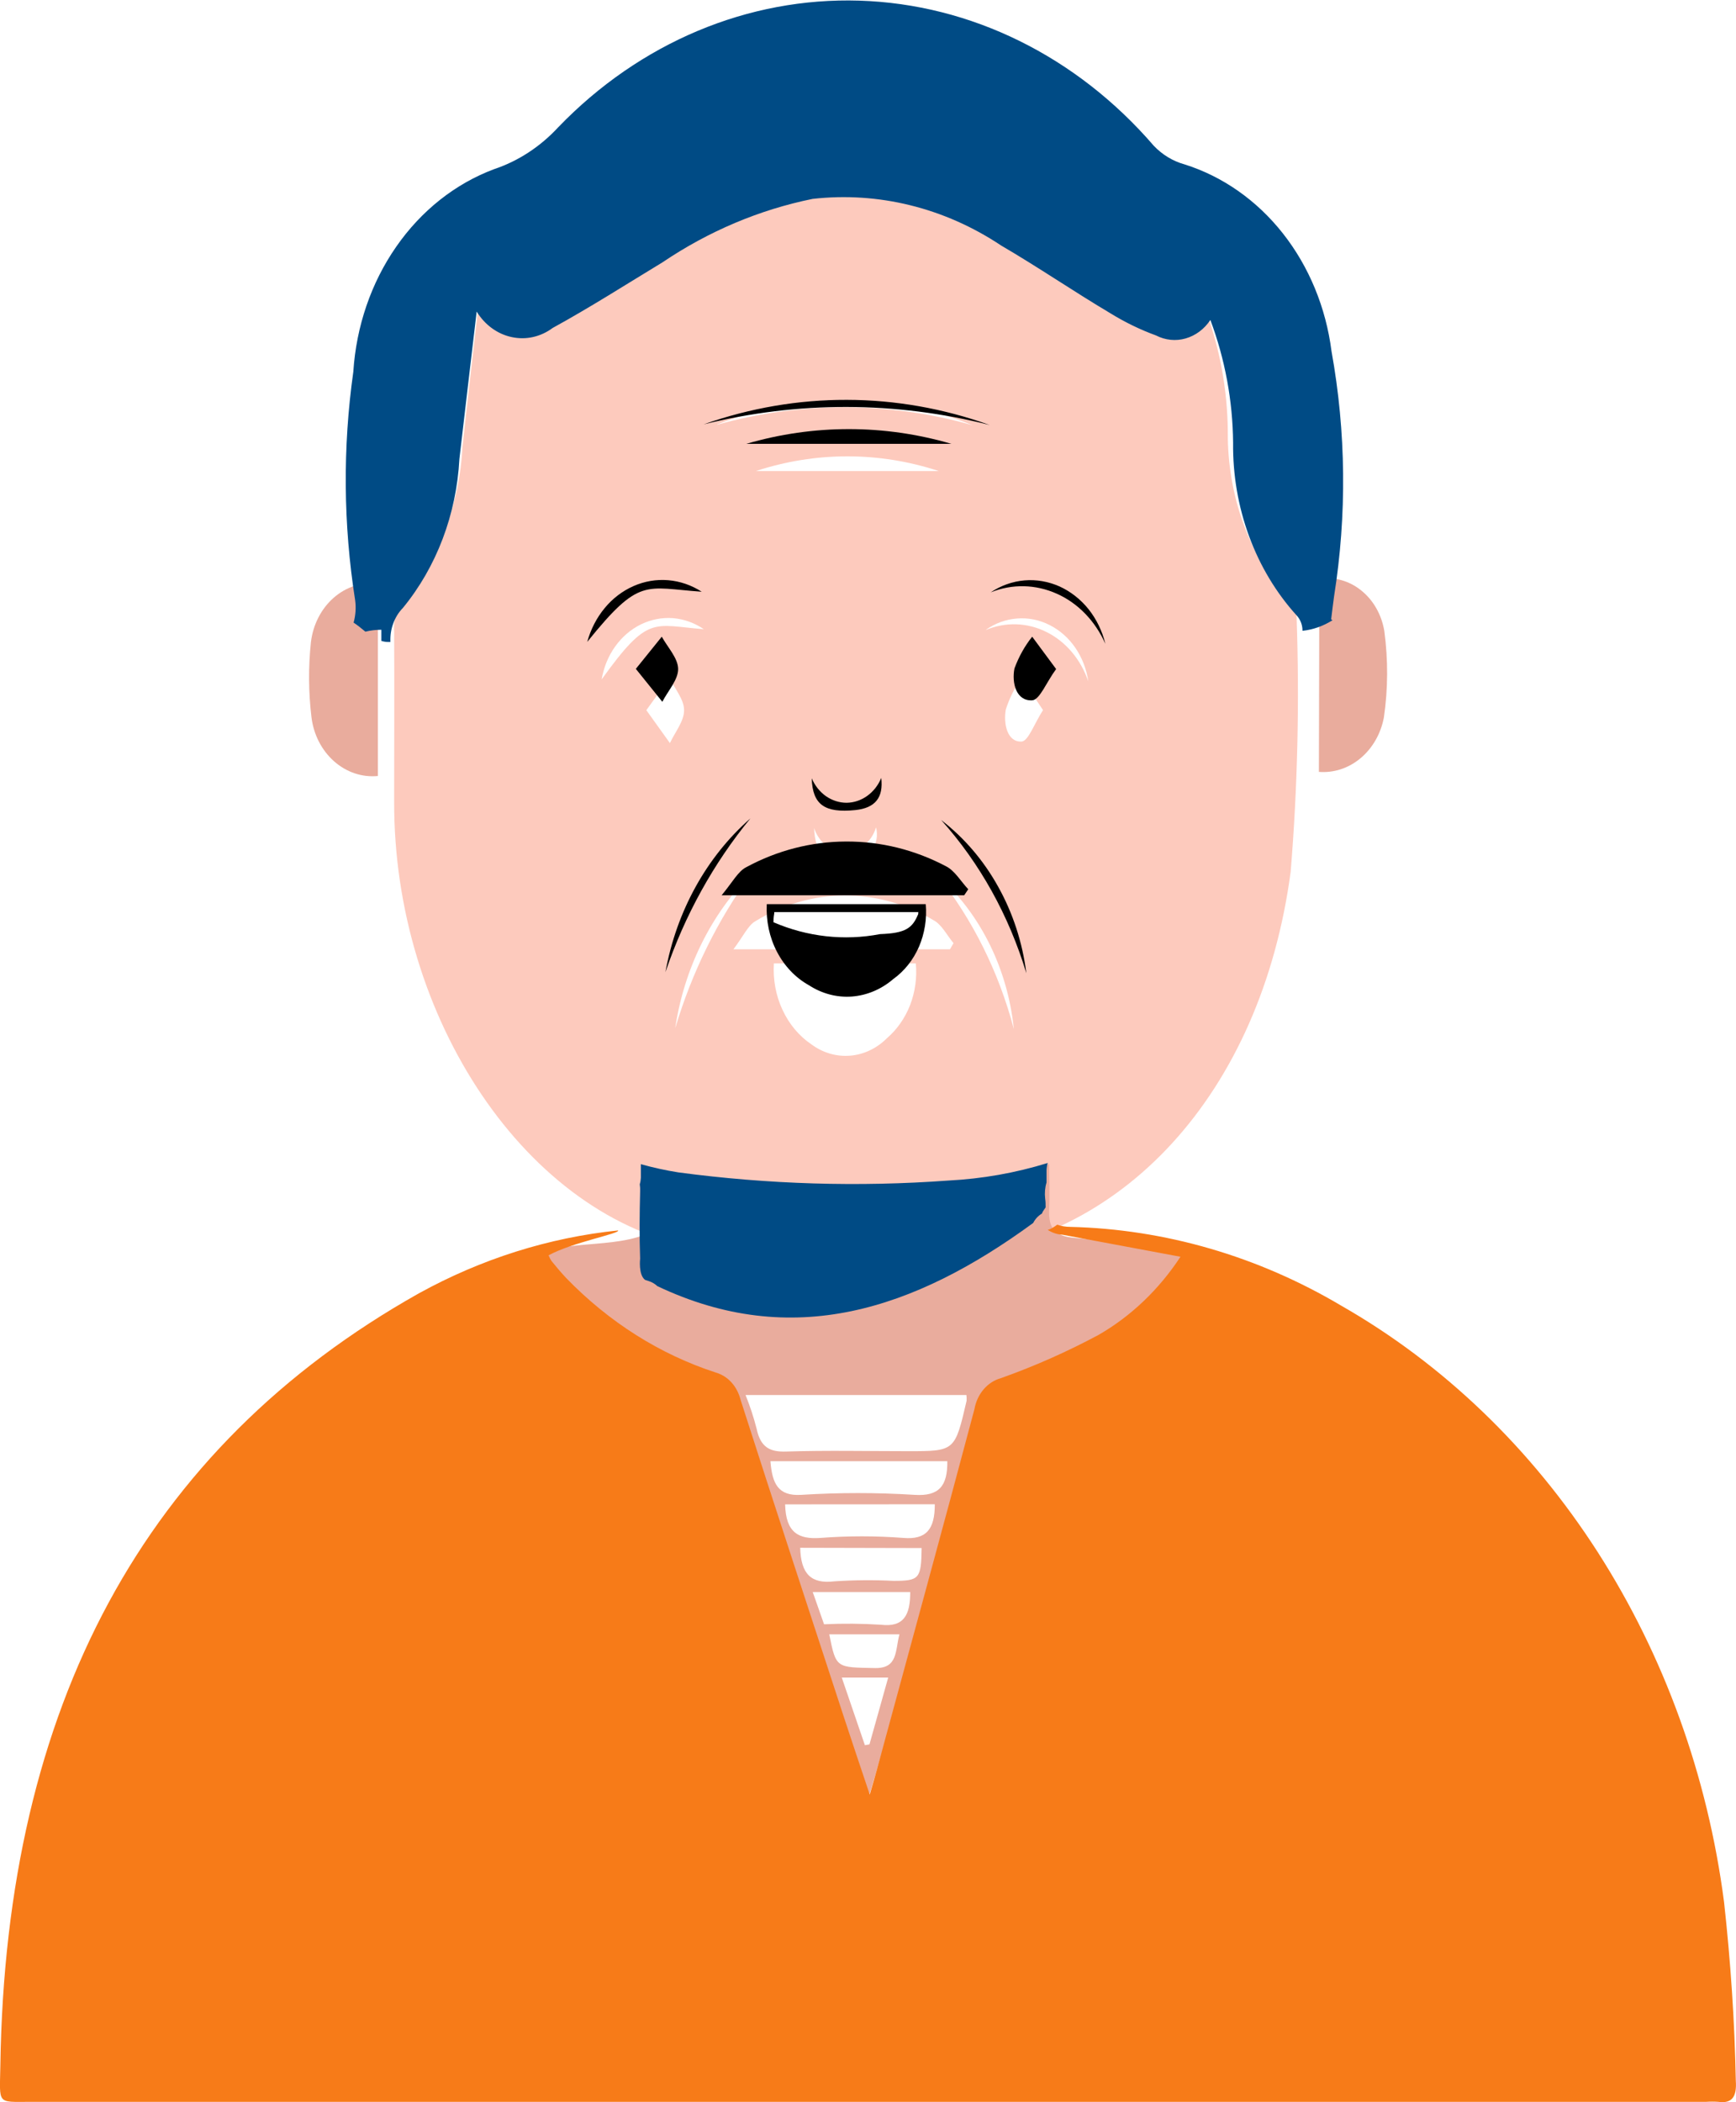 <svg width="19" height="23" viewBox="0 0 19 23" fill="none" xmlns="http://www.w3.org/2000/svg">
<rect x="0" y="0" width="19" height="23" fill="#808080" stroke="none"/>
<g clip-path="url(#clip0_3_226)">
<rect width="19" height="23" fill="white"/>
<path d="M4.136 6.385V8.49C3.963 8.507 3.792 8.449 3.657 8.33C3.521 8.21 3.432 8.037 3.409 7.847C3.376 7.574 3.374 7.299 3.403 7.026C3.426 6.834 3.515 6.66 3.652 6.54C3.789 6.42 3.963 6.364 4.136 6.385Z" fill="#E9AC9D"/>
<path d="M14.44 6.333C14.601 6.308 14.766 6.353 14.898 6.46C15.031 6.566 15.121 6.725 15.151 6.904C15.193 7.218 15.192 7.537 15.146 7.851C15.112 8.029 15.021 8.187 14.89 8.296C14.76 8.405 14.598 8.458 14.435 8.445L14.44 6.333Z" fill="#E9AC9D"/>
<path d="M5.529 14.192L8.368 15.071L12.893 14.049C12.893 14.049 8.546 13.369 5.529 14.192Z" fill="#F77B18"/>
<path d="M5.242 3.299C5.331 3.443 5.467 3.543 5.622 3.576C5.776 3.61 5.936 3.574 6.067 3.477C6.469 3.254 6.861 3.003 7.256 2.758C7.756 2.42 8.307 2.186 8.883 2.068C9.595 1.987 10.312 2.165 10.926 2.575C11.325 2.808 11.712 3.072 12.108 3.312C12.265 3.41 12.431 3.491 12.602 3.554C12.703 3.606 12.817 3.617 12.924 3.587C13.032 3.556 13.126 3.485 13.192 3.385C13.351 3.809 13.434 4.263 13.438 4.723C13.435 5.071 13.494 5.416 13.612 5.739C13.73 6.061 13.905 6.354 14.126 6.6C14.164 6.64 14.187 6.694 14.191 6.752C14.223 7.681 14.202 8.611 14.126 9.537C13.803 11.964 12.271 13.627 10.288 13.746C9.407 13.817 8.522 13.787 7.647 13.656C5.765 13.333 4.307 11.132 4.314 8.772C4.314 8.151 4.317 7.53 4.314 6.909C4.308 6.838 4.317 6.766 4.341 6.698C4.364 6.631 4.401 6.571 4.448 6.522C4.813 6.075 5.03 5.502 5.061 4.899C5.115 4.393 5.175 3.883 5.242 3.299ZM10.397 10.386L10.436 10.319C10.365 10.234 10.307 10.116 10.219 10.069C9.919 9.889 9.583 9.796 9.242 9.797C8.901 9.799 8.566 9.896 8.267 10.079C8.186 10.125 8.134 10.246 8.027 10.386H10.397ZM8.47 10.54C8.459 10.716 8.491 10.892 8.564 11.048C8.636 11.204 8.746 11.336 8.882 11.427C9.006 11.519 9.155 11.562 9.304 11.55C9.453 11.538 9.595 11.471 9.706 11.36C9.817 11.265 9.905 11.139 9.961 10.996C10.016 10.852 10.038 10.695 10.023 10.54H8.47ZM7.852 4.646C8.77 4.39 9.73 4.392 10.647 4.653C9.745 4.287 8.756 4.284 7.851 4.643L7.852 4.646ZM10.276 5.154C9.622 4.939 8.926 4.939 8.272 5.154H10.276ZM7.074 7.77L7.332 8.13C7.388 8.01 7.488 7.89 7.487 7.77C7.487 7.651 7.385 7.535 7.328 7.418L7.074 7.77ZM11.416 7.77L11.181 7.417C11.107 7.521 11.048 7.638 11.008 7.763C10.981 7.92 11.024 8.123 11.183 8.113C11.255 8.106 11.321 7.916 11.416 7.768L11.416 7.77ZM7.392 11.243C7.575 10.632 7.857 10.062 8.222 9.561C7.783 10.001 7.49 10.593 7.391 11.241L7.392 11.243ZM11.096 11.256C11.028 10.597 10.729 9.994 10.263 9.58C10.647 10.064 10.931 10.635 11.095 11.254L11.096 11.256ZM6.585 7.433C7.098 6.72 7.147 6.841 7.703 6.884C7.601 6.814 7.485 6.773 7.365 6.763C7.245 6.754 7.125 6.778 7.015 6.831C6.905 6.885 6.808 6.968 6.733 7.073C6.658 7.177 6.608 7.301 6.585 7.432V7.433ZM10.791 6.892C11.007 6.802 11.246 6.81 11.456 6.916C11.666 7.021 11.829 7.215 11.911 7.455C11.892 7.321 11.843 7.195 11.769 7.087C11.695 6.979 11.598 6.894 11.487 6.838C11.376 6.782 11.254 6.757 11.132 6.767C11.011 6.776 10.893 6.818 10.79 6.891L10.791 6.892ZM8.91 9.057C8.92 9.345 9.039 9.439 9.335 9.404C9.374 9.407 9.414 9.399 9.45 9.381C9.487 9.363 9.518 9.335 9.543 9.301C9.568 9.266 9.585 9.226 9.593 9.183C9.601 9.139 9.599 9.095 9.588 9.052C9.564 9.131 9.519 9.199 9.458 9.248C9.397 9.296 9.324 9.323 9.25 9.323C9.175 9.323 9.102 9.298 9.041 9.25C8.98 9.202 8.934 9.134 8.909 9.056L8.91 9.057Z" fill="#FDCABD"/>
<path d="M10.553 9.795H7.898C8.017 9.652 8.077 9.534 8.167 9.488C8.507 9.304 8.881 9.208 9.259 9.207C9.638 9.205 10.012 9.297 10.354 9.478C10.449 9.525 10.517 9.644 10.597 9.729L10.553 9.795Z" fill="black"/>
<path d="M8.392 9.892H10.132C10.146 10.052 10.12 10.213 10.058 10.358C9.995 10.502 9.898 10.625 9.776 10.712C9.646 10.824 9.489 10.89 9.324 10.903C9.16 10.915 8.996 10.872 8.853 10.779C8.707 10.698 8.585 10.57 8.503 10.412C8.421 10.255 8.383 10.074 8.392 9.892ZM8.475 9.979L8.465 10.074C8.837 10.234 9.24 10.279 9.633 10.204C9.913 10.192 9.987 10.14 10.053 9.979H8.475Z" fill="black"/>
<path d="M7.701 4.643C8.72 4.283 9.814 4.285 10.832 4.65C9.802 4.389 8.732 4.387 7.701 4.643Z" fill="black"/>
<path d="M10.413 4.856H8.168C8.904 4.641 9.677 4.641 10.413 4.856Z" fill="black"/>
<path d="M6.959 7.318L7.243 6.966C7.308 7.084 7.421 7.201 7.422 7.319C7.423 7.437 7.311 7.558 7.249 7.678L6.959 7.318Z" fill="black"/>
<path d="M11.559 7.32C11.453 7.463 11.379 7.658 11.297 7.662C11.12 7.672 11.072 7.469 11.103 7.313C11.15 7.186 11.215 7.068 11.297 6.966L11.559 7.32Z" fill="black"/>
<path d="M7.283 10.636C7.403 9.971 7.733 9.374 8.213 8.954C7.81 9.444 7.494 10.015 7.283 10.636Z" fill="black"/>
<path d="M11.233 10.648C11.043 10.017 10.724 9.443 10.301 8.972C10.552 9.165 10.765 9.413 10.925 9.702C11.086 9.99 11.191 10.312 11.233 10.648Z" fill="black"/>
<path d="M6.427 7.023C6.465 6.886 6.53 6.759 6.618 6.653C6.705 6.547 6.814 6.465 6.934 6.412C7.055 6.359 7.184 6.337 7.314 6.348C7.443 6.359 7.568 6.402 7.68 6.474C7.057 6.431 7.002 6.31 6.427 7.023Z" fill="black"/>
<path d="M10.843 6.481C10.955 6.406 11.082 6.361 11.213 6.35C11.343 6.339 11.474 6.362 11.596 6.416C11.717 6.471 11.826 6.556 11.913 6.664C12 6.773 12.063 6.903 12.098 7.044C11.987 6.795 11.799 6.599 11.567 6.496C11.335 6.392 11.078 6.386 10.843 6.481Z" fill="black"/>
<path d="M8.884 8.515C8.918 8.595 8.972 8.663 9.04 8.711C9.108 8.758 9.186 8.783 9.266 8.783C9.346 8.782 9.424 8.756 9.491 8.708C9.558 8.66 9.612 8.592 9.645 8.511C9.67 8.726 9.58 8.84 9.361 8.863C9.025 8.897 8.893 8.804 8.884 8.515Z" fill="black"/>
<path d="M10.586 15.692C10.59 15.713 10.591 15.735 10.589 15.756C10.46 16.307 10.46 16.307 9.953 16.307C9.507 16.307 9.061 16.298 8.615 16.311C8.436 16.317 8.334 16.265 8.292 16.063C8.259 15.936 8.219 15.813 8.17 15.693L10.586 15.692Z" fill="white"/>
<path d="M10.376 16.384C10.38 16.657 10.283 16.769 10.019 16.752C9.605 16.726 9.19 16.726 8.776 16.752C8.523 16.767 8.46 16.63 8.441 16.385L10.376 16.384Z" fill="white"/>
<path d="M8.6 16.828H10.243C10.243 17.099 10.151 17.218 9.898 17.196C9.597 17.173 9.294 17.173 8.993 17.196C8.752 17.213 8.606 17.142 8.6 16.828Z" fill="white"/>
<path d="M8.763 17.275H10.09C10.085 17.613 10.065 17.634 9.782 17.634C9.567 17.623 9.351 17.625 9.136 17.639C8.884 17.673 8.771 17.559 8.763 17.275Z" fill="white"/>
<path d="M9.967 17.73C9.967 17.981 9.898 18.118 9.644 18.09C9.437 18.076 9.229 18.074 9.022 18.085L8.897 17.732L9.967 17.73Z" fill="white"/>
<path d="M9.848 18.166C9.801 18.347 9.833 18.541 9.582 18.535C9.156 18.526 9.156 18.541 9.08 18.166H9.848Z" fill="white"/>
<path d="M9.724 18.354L9.519 19.084L9.469 19.093L9.216 18.353L9.724 18.354Z" fill="white"/>
<path d="M8.475 9.994H10.052C9.988 10.156 9.912 10.21 9.632 10.22C9.24 10.295 8.836 10.25 8.465 10.09L8.475 9.994Z" fill="white"/>
<path d="M5.771 13.766C6.246 13.527 6.789 13.699 7.238 13.422C8.764 14.182 10.14 13.726 11.483 12.733C11.483 12.899 11.491 13.065 11.483 13.228C11.471 13.443 11.553 13.522 11.742 13.541C12.195 13.586 12.643 13.655 13.094 13.715C13.129 13.72 13.164 13.733 13.228 13.75C12.935 14.126 12.574 14.428 12.167 14.637C11.799 14.822 11.419 14.981 11.031 15.11C10.956 15.128 10.887 15.17 10.833 15.23C10.778 15.29 10.74 15.366 10.723 15.45C10.351 16.766 9.968 18.08 9.588 19.394C9.566 19.466 9.543 19.545 9.505 19.667C9.396 19.357 9.298 19.092 9.204 18.819C8.802 17.663 8.399 16.508 8.004 15.35C7.984 15.275 7.946 15.208 7.895 15.155C7.844 15.102 7.781 15.066 7.713 15.049C7.073 14.854 6.48 14.502 5.979 14.018C5.919 13.959 5.864 13.896 5.807 13.832C5.793 13.812 5.781 13.79 5.771 13.766ZM10.577 15.263H8.16C8.208 15.382 8.249 15.506 8.281 15.632C8.324 15.835 8.426 15.887 8.604 15.881C9.05 15.867 9.496 15.877 9.942 15.877C10.451 15.877 10.451 15.877 10.579 15.326C10.58 15.305 10.58 15.284 10.577 15.263ZM10.368 15.987H8.432C8.452 16.232 8.515 16.37 8.768 16.355C9.182 16.329 9.597 16.329 10.011 16.355C10.275 16.372 10.372 16.26 10.368 15.987ZM8.593 16.459C8.6 16.774 8.745 16.843 8.981 16.826C9.283 16.803 9.585 16.803 9.886 16.826C10.14 16.848 10.232 16.729 10.231 16.458L8.593 16.459ZM8.758 16.934C8.765 17.221 8.878 17.332 9.133 17.301C9.348 17.287 9.564 17.285 9.779 17.296C10.063 17.296 10.082 17.273 10.087 16.937L8.758 16.934ZM9.962 17.418H8.895L9.019 17.771C9.227 17.761 9.434 17.763 9.641 17.776C9.892 17.806 9.963 17.669 9.962 17.418ZM9.844 17.881H9.076C9.151 18.256 9.152 18.241 9.577 18.25C9.829 18.254 9.796 18.062 9.844 17.881H9.844ZM9.721 18.354H9.213L9.466 19.094L9.516 19.085L9.721 18.354Z" fill="#E9AC9D"/>
<path d="M3.87 6.812C3.913 6.84 3.957 6.876 3.999 6.911C4.057 6.897 4.115 6.89 4.174 6.89V7.012C4.199 7.02 4.224 7.024 4.25 7.024H4.273C4.27 6.954 4.28 6.885 4.304 6.821C4.327 6.757 4.363 6.699 4.409 6.652C4.778 6.203 4.996 5.627 5.028 5.021C5.088 4.509 5.147 3.997 5.217 3.409C5.306 3.554 5.444 3.655 5.6 3.688C5.756 3.722 5.917 3.686 6.049 3.588C6.456 3.365 6.852 3.112 7.251 2.87C7.756 2.529 8.313 2.294 8.894 2.176C9.613 2.095 10.337 2.273 10.957 2.686C11.36 2.921 11.751 3.189 12.152 3.427C12.311 3.525 12.479 3.607 12.652 3.67C12.753 3.722 12.868 3.734 12.976 3.703C13.085 3.672 13.18 3.601 13.247 3.501C13.407 3.927 13.492 4.384 13.496 4.846C13.492 5.196 13.552 5.543 13.671 5.868C13.791 6.192 13.967 6.486 14.191 6.733C14.229 6.774 14.252 6.828 14.255 6.886C14.255 6.891 14.255 6.896 14.255 6.901H14.261C14.374 6.888 14.484 6.849 14.584 6.786L14.569 6.776C14.579 6.697 14.589 6.61 14.601 6.524C14.742 5.636 14.733 4.727 14.573 3.843C14.512 3.365 14.327 2.917 14.041 2.554C13.755 2.191 13.38 1.929 12.963 1.798C12.837 1.763 12.721 1.693 12.627 1.594C11.783 0.615 10.625 0.045 9.406 0.007C8.186 -0.031 7.002 0.467 6.11 1.392C5.912 1.606 5.671 1.763 5.407 1.851C4.982 2.01 4.609 2.306 4.336 2.7C4.062 3.094 3.899 3.57 3.867 4.067C3.75 4.896 3.757 5.741 3.887 6.567C3.898 6.649 3.892 6.733 3.87 6.812Z" fill="#004B85"/>
<path d="M11.454 12.806C11.455 12.778 11.459 12.75 11.467 12.724C11.114 12.833 10.75 12.897 10.383 12.916C9.397 12.988 8.407 12.958 7.425 12.827C7.287 12.805 7.149 12.775 7.014 12.737C7.014 12.744 7.014 12.751 7.014 12.758V12.885C7.013 12.909 7.009 12.934 7.002 12.957C7.006 12.982 7.007 13.008 7.006 13.034C7 13.28 6.997 13.525 7.006 13.771C7.006 13.771 6.985 13.946 7.06 14.003L7.1 14.016C7.134 14.027 7.167 14.045 7.194 14.071C8.668 14.771 10.005 14.334 11.308 13.38C11.33 13.337 11.363 13.301 11.403 13.278C11.406 13.27 11.41 13.262 11.414 13.254L11.444 13.21C11.444 13.177 11.444 13.145 11.439 13.114C11.432 13.054 11.437 12.994 11.454 12.937C11.454 12.895 11.454 12.851 11.454 12.806Z" fill="#004B85"/>
<path d="M12.92 13.75C12.685 14.108 12.379 14.4 12.025 14.604C11.678 14.79 11.321 14.948 10.955 15.078C10.883 15.098 10.817 15.14 10.765 15.201C10.714 15.261 10.679 15.336 10.665 15.417C10.315 16.734 9.954 18.048 9.597 19.362C9.577 19.434 9.555 19.512 9.519 19.634C9.416 19.325 9.325 19.059 9.236 18.786C8.858 17.63 8.478 16.476 8.106 15.317C8.088 15.245 8.054 15.178 8.006 15.125C7.958 15.072 7.898 15.035 7.832 15.016C7.223 14.818 6.665 14.465 6.2 13.986C6.144 13.927 6.091 13.864 6.039 13.8C6.025 13.78 6.013 13.757 6.004 13.734C6.27 13.59 6.788 13.496 6.765 13.462C6.006 13.54 5.266 13.774 4.583 14.151C1.58 15.839 0.063 18.668 0.004 22.592C-0.003 23.032 -0.041 22.996 0.335 22.996H18.672C18.717 22.993 18.762 22.993 18.807 22.996C18.957 23.017 19.01 22.939 18.998 22.766C18.985 22.112 18.941 21.458 18.869 20.808C18.689 19.428 18.215 18.117 17.487 16.982C16.758 15.847 15.796 14.923 14.681 14.286C13.766 13.743 12.749 13.448 11.712 13.423C11.664 13.423 11.617 13.415 11.571 13.399C11.555 13.411 11.539 13.422 11.522 13.432C11.505 13.443 11.486 13.451 11.467 13.456C11.517 13.488 11.572 13.506 11.629 13.509" fill="#F77B18"/>
</g>
<defs>
<clipPath id="clip0_3_226">
<rect width="19" height="23" fill="white"/>
</clipPath>
</defs>
</svg>
